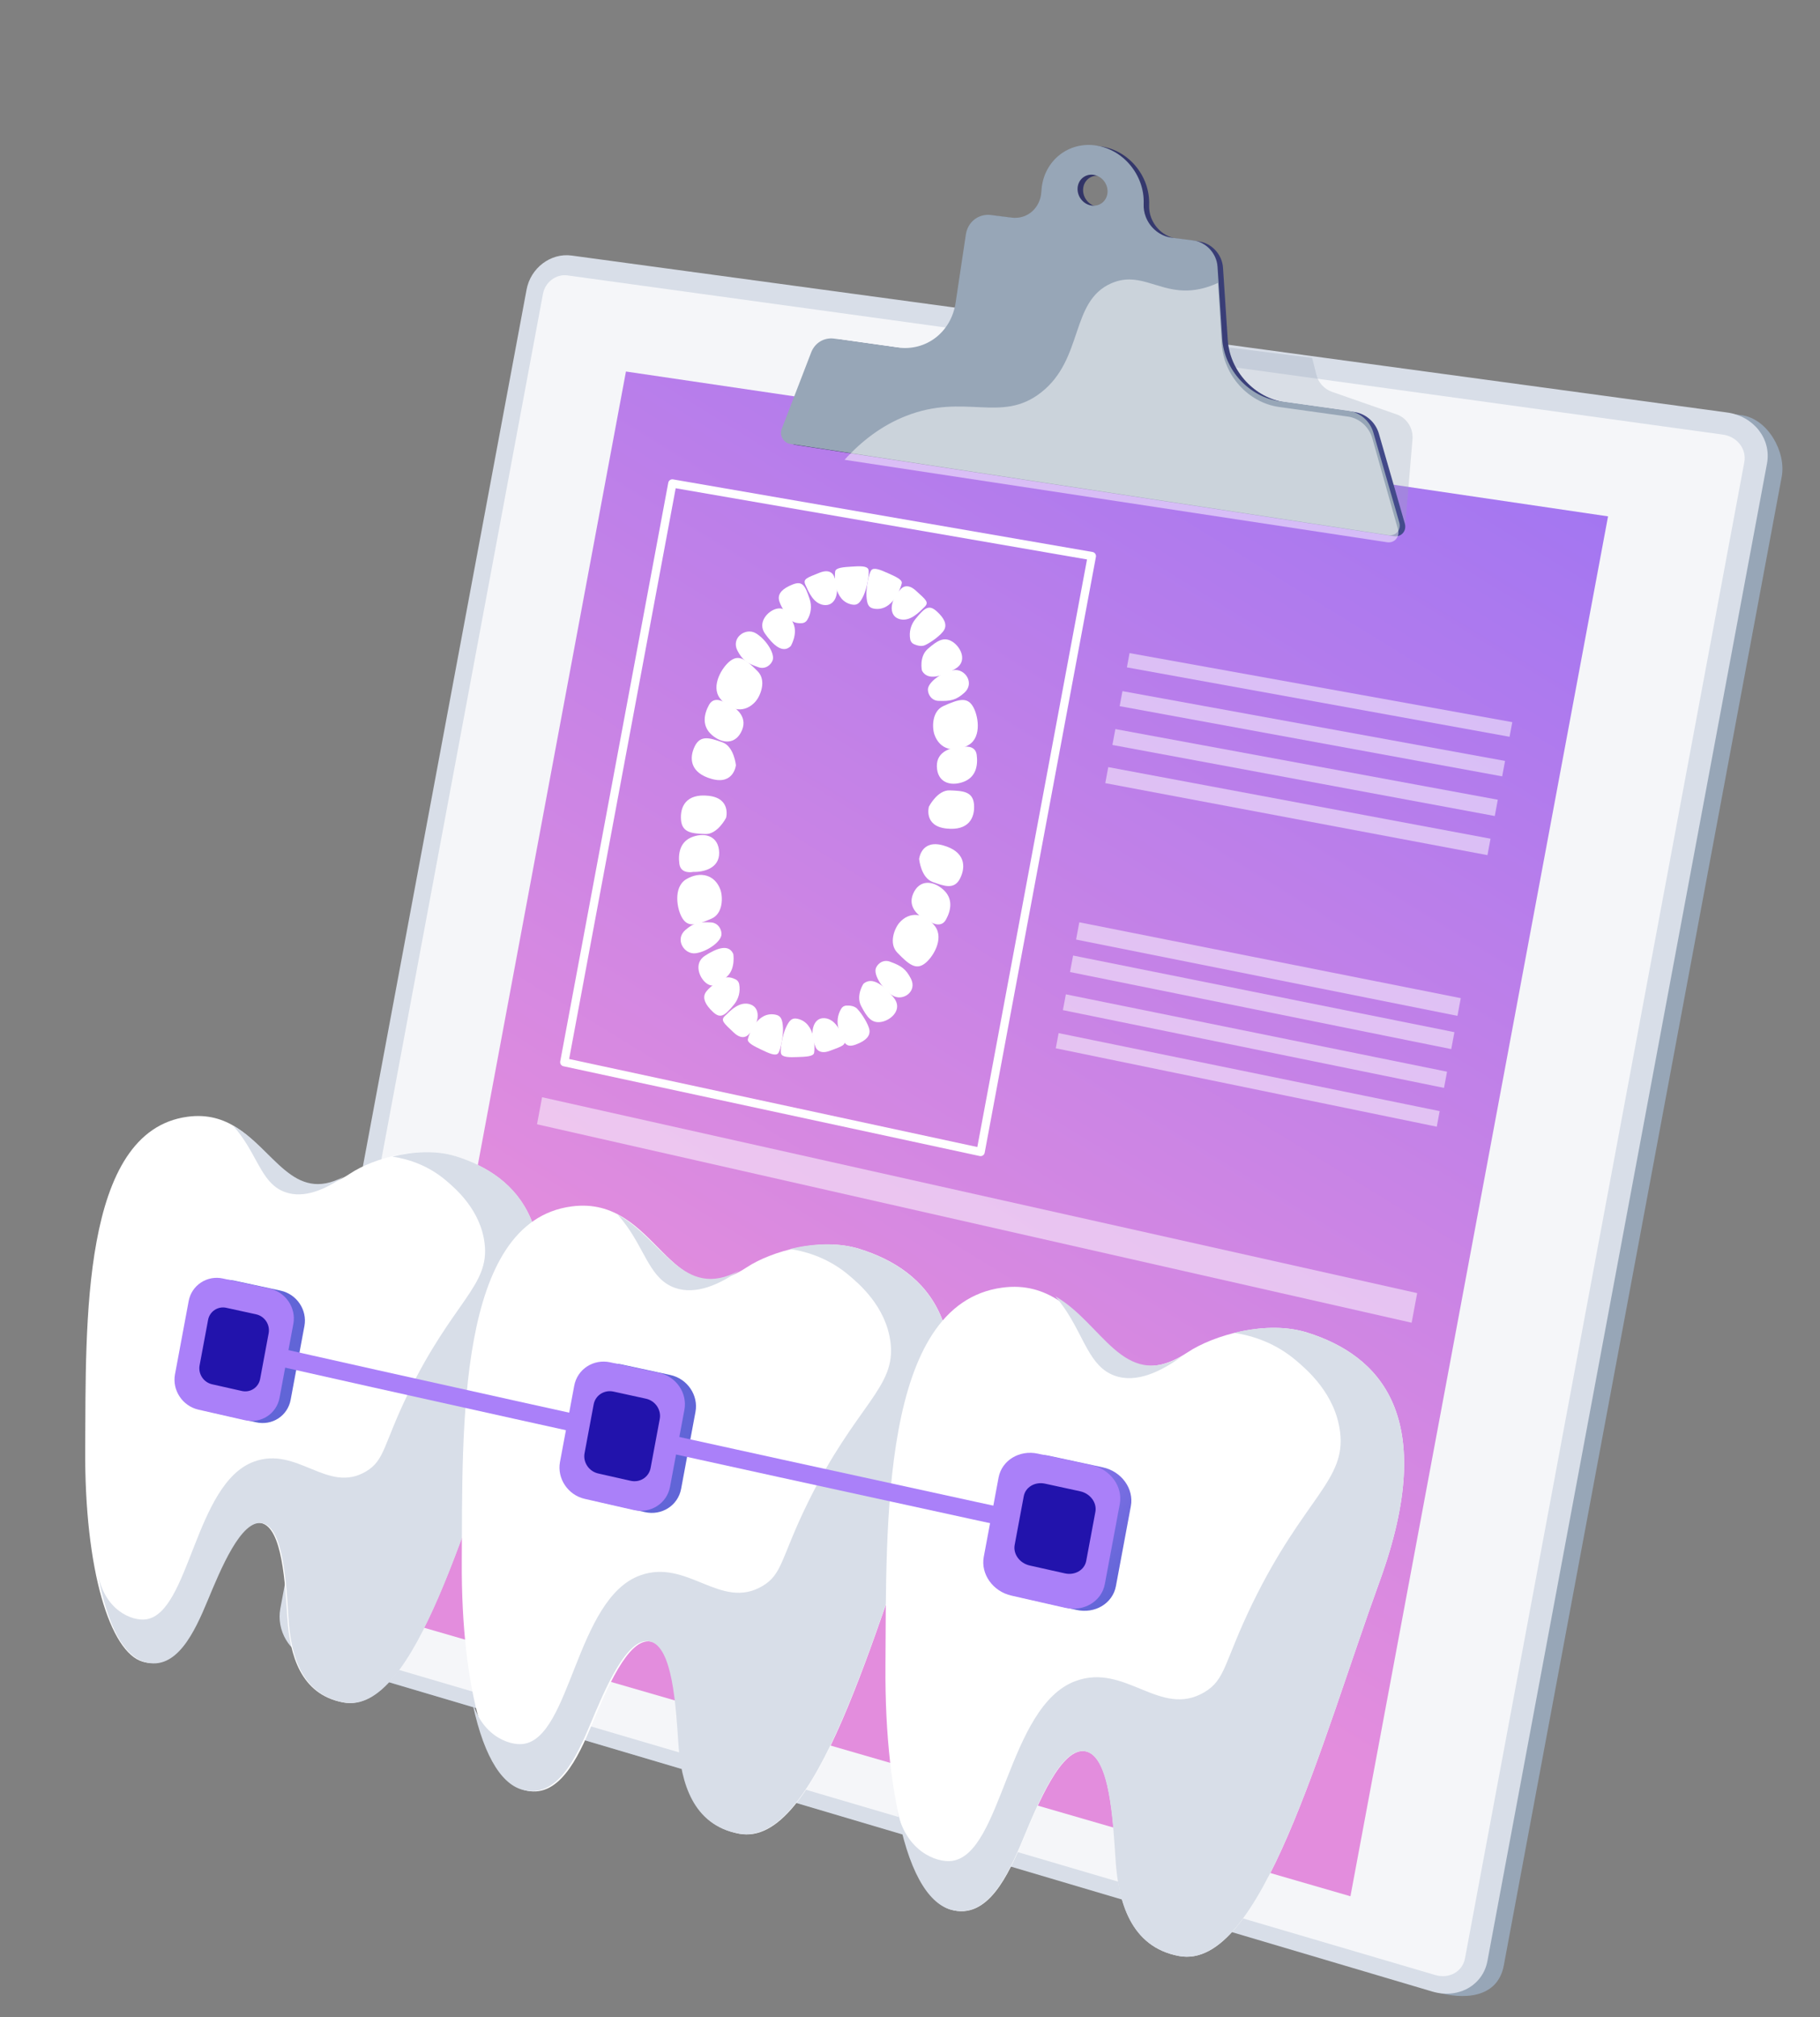 <svg width="287" height="318" viewBox="0 0 287 318" fill="none" xmlns="http://www.w3.org/2000/svg">
<rect x="0" y="0" width="287" height="318" fill="#808080" stroke="none"/>
<path d="M92.464 42.355L274.616 65.453C278.804 66.023 281.685 71.301 280.966 75.148L237.14 309.859C236.144 315.193 230.557 315.261 226.487 314.057L51.399 262.277C48.201 261.331 46.132 257.82 46.765 254.432L85.371 47.678C86.003 44.293 89.177 41.908 92.464 42.355Z" fill="#97A6B7"/>
<path d="M90.137 40.289L272.35 65.033C276.539 65.602 279.364 69.202 278.642 73.071L234.557 309.166C233.834 313.035 229.934 315.191 225.865 313.984L48.829 261.511C45.632 260.563 43.567 257.035 44.203 253.626L83.037 45.653C83.671 42.244 86.844 39.842 90.137 40.289Z" fill="#D8DEE8"/>
<path opacity="0.74" d="M226.321 311.378C228.517 312.025 230.625 310.853 231.015 308.765L275.063 72.868C275.453 70.78 273.928 68.828 271.669 68.517L89.472 43.419C87.693 43.173 85.969 44.477 85.624 46.323L46.667 254.957C46.322 256.805 47.445 258.72 49.175 259.229L226.321 311.378Z" fill="white"/>
<path d="M61.99 255.212L212.954 298.96L253.576 81.409L98.708 58.573L61.99 255.212Z" fill="url(#paint0_linear_26_7)"/>
<g style="mix-blend-mode:multiply" opacity="0.3">
<path d="M159.639 71.211L221.529 83.562L222.723 69.456C222.954 67.637 221.915 65.916 220.234 65.33L210.027 61.77C209.426 61.553 208.889 61.194 208.463 60.724C208.037 60.255 207.736 59.69 207.588 59.08L206.906 56.419L179.114 52.968L159.639 71.211Z" fill="#97A6B7"/>
</g>
<path d="M128.787 55.722C129.376 54.198 130.842 53.326 132.444 53.55L142.384 54.948C146.895 55.583 150.856 52.55 151.554 47.901L153.171 37.131C153.471 35.139 155.176 33.816 157.135 34.062L160.41 34.472C162.907 34.786 164.959 32.909 165.083 30.32C165.302 25.795 169.028 22.549 173.452 23.067C177.91 23.588 181.39 27.729 181.211 32.319C181.18 33.013 181.294 33.705 181.544 34.354C182.255 36.18 183.87 37.411 185.634 37.639L189.016 38.063C191.062 38.32 192.72 40.105 192.858 42.204L193.607 53.584C193.932 58.506 197.83 62.745 202.682 63.428L213.586 64.96C215.372 65.211 216.917 66.57 217.432 68.346L221.527 82.527C221.863 83.689 220.992 84.713 219.821 84.535L125.467 70.145C124.433 69.987 123.754 68.799 124.134 67.814L128.787 55.722ZM173.055 32.577C174.361 32.738 175.469 31.779 175.525 30.436C175.582 29.093 174.566 27.875 173.259 27.719C171.952 27.562 170.854 28.521 170.797 29.86C170.74 31.2 171.751 32.415 173.055 32.577Z" fill="url(#paint1_linear_26_7)"/>
<path d="M127.918 55.557C128.508 54.034 129.974 53.161 131.581 53.388L141.521 54.785C146.032 55.419 149.993 52.386 150.691 47.739L152.309 36.968C152.608 34.977 154.313 33.655 156.271 33.9L159.546 34.31C162.044 34.623 164.096 32.747 164.221 30.157C164.439 25.633 168.164 22.388 172.589 22.906C177.048 23.427 180.527 27.567 180.348 32.158C180.318 32.851 180.431 33.543 180.68 34.192C181.392 36.019 183.007 37.249 184.771 37.478L188.151 37.907C190.198 38.163 191.856 39.948 191.994 42.048L192.735 53.418C193.059 58.339 196.957 62.579 201.81 63.261L212.713 64.793C214.499 65.043 216.044 66.403 216.559 68.179L220.654 82.36C220.99 83.522 220.119 84.546 218.948 84.367L124.592 69.981C123.56 69.824 122.88 68.635 123.26 67.651L127.918 55.557ZM172.183 32.414C173.491 32.574 174.597 31.616 174.653 30.272C174.71 28.927 173.694 27.712 172.388 27.555C171.082 27.398 169.982 28.357 169.925 29.697C169.868 31.038 170.879 32.254 172.183 32.414Z" fill="#97A6B7"/>
<g style="mix-blend-mode:soft-light" opacity="0.5">
<path d="M142.833 65.594C152.158 61.905 157.867 66.821 164.174 61.873C170.924 56.578 168.727 47.535 175.222 44.675C179.381 42.844 182.256 45.682 186.674 45.8C188.291 45.843 190.087 45.517 192.06 44.605L192.658 54.215C192.967 59.199 196.847 63.482 201.688 64.16L212.574 65.681C214.355 65.93 215.894 67.303 216.403 69.1L220.451 83.451C220.783 84.627 219.91 85.667 218.742 85.489L133.18 72.49C135.96 69.427 139.153 67.047 142.833 65.594Z" fill="white"/>
</g>
<path d="M154.514 182.261C154.599 182.277 154.685 182.276 154.769 182.258C154.853 182.24 154.933 182.206 155.003 182.158C155.074 182.109 155.135 182.047 155.181 181.975C155.228 181.903 155.26 181.823 155.276 181.739L172.818 87.79C172.834 87.704 172.832 87.616 172.813 87.532C172.794 87.447 172.758 87.367 172.708 87.296C172.659 87.224 172.596 87.163 172.523 87.117C172.45 87.07 172.369 87.039 172.283 87.025L106.133 75.579C105.964 75.55 105.79 75.589 105.649 75.687C105.508 75.785 105.412 75.935 105.38 76.103L88.343 167.343C88.312 167.51 88.347 167.683 88.441 167.824C88.536 167.966 88.681 168.065 88.848 168.101L154.492 182.257L154.514 182.261ZM171.414 88.201L154.116 180.838L89.748 166.959L106.55 76.977L171.414 88.201Z" fill="white"/>
<path d="M116.048 120.637C116.048 120.637 115.755 117.669 113.9 117.024C112.046 116.379 110.473 115.788 109.564 117.647C108.655 119.506 108.779 121.852 112.252 122.811C115.725 123.77 116.048 120.637 116.048 120.637Z" fill="white"/>
<path d="M114.308 110.765C114.308 110.765 112.633 109.625 111.811 111.121C110.989 112.616 110.646 114.474 112.269 115.884C113.892 117.293 116.033 117.428 117.003 115.131C117.973 112.835 115.823 111.329 114.308 110.765Z" fill="white"/>
<path d="M119.171 110.562C119.894 109.718 120.927 107.302 119.48 105.834C117.588 103.922 116.536 103.2 115.216 104.15C113.896 105.1 112.035 108.149 113.535 110.099C115.143 112.195 117.544 112.46 119.171 110.562Z" fill="white"/>
<path d="M119.626 105.202C119.853 105.281 120.094 105.311 120.334 105.289C120.574 105.266 120.806 105.192 121.016 105.072C121.365 104.867 121.642 104.556 121.809 104.183C122.307 103.078 120.712 100.694 119.131 99.807C117.55 98.921 115.249 100.56 116.289 102.574C117.078 104.082 117.808 104.584 119.626 105.202Z" fill="white"/>
<path d="M124.703 101.852C124.703 101.852 125.843 99.939 125.106 98.291C124.369 96.644 123.777 95.631 122.408 95.99C121.038 96.35 119.401 98.166 120.637 99.901C121.872 101.636 123.42 103.132 124.703 101.852Z" fill="white"/>
<path d="M126.494 98.246C126.654 98.233 126.81 98.181 126.948 98.094C127.086 98.007 127.202 97.888 127.288 97.747C127.592 97.258 127.785 96.706 127.851 96.131C127.917 95.557 127.855 94.976 127.67 94.434C126.942 92.218 126.497 91.543 124.957 92.162C123.416 92.78 122.706 93.544 122.819 94.46C122.933 95.375 124.042 97.062 124.761 97.787C125.222 98.247 125.995 98.281 126.494 98.246Z" fill="white"/>
<path d="M131.574 91.007C131.574 91.007 131.237 89.493 129.229 90.298C127.222 91.103 126.574 91.274 127.014 92.224C127.455 93.174 128.285 95.356 130.132 95.399C131.979 95.441 132.456 92.909 131.574 91.007Z" fill="white"/>
<path d="M134.39 95.32C135.279 95.48 135.683 94.954 136.195 93.852C136.706 92.749 137.139 90.433 136.95 89.805C136.761 89.178 135.522 89.254 134.285 89.333C133.048 89.412 131.813 89.491 131.706 90.069C131.598 90.646 131.381 94.779 134.39 95.32Z" fill="white"/>
<path d="M146.481 127.182C146.481 127.182 147.819 124.527 149.772 124.61C151.725 124.693 153.415 124.723 153.592 126.8C153.769 128.877 152.803 131.026 149.212 130.622C145.622 130.218 146.481 127.182 146.481 127.182Z" fill="white"/>
<path d="M151.817 117.767C151.817 117.767 153.795 117.312 154.019 119.009C154.243 120.707 153.896 122.574 151.867 123.291C149.838 124.009 147.811 123.344 147.735 120.852C147.658 118.359 150.203 117.739 151.817 117.767Z" fill="white"/>
<path d="M147.356 115.821C146.988 114.775 146.899 112.158 148.769 111.313C151.218 110.205 152.462 109.907 153.354 111.266C154.246 112.625 154.889 116.156 152.776 117.435C150.514 118.802 148.186 118.176 147.356 115.821Z" fill="white"/>
<path d="M147.99 110.497C147.751 110.49 147.516 110.432 147.302 110.326C147.087 110.22 146.897 110.069 146.744 109.881C146.493 109.569 146.346 109.181 146.324 108.774C146.259 107.571 148.6 105.917 150.395 105.649C152.191 105.382 153.762 107.727 152.056 109.234C150.773 110.368 149.91 110.571 147.99 110.497Z" fill="white"/>
<path d="M145.384 105.726C145.384 105.726 144.886 103.525 146.331 102.279C147.777 101.033 148.826 100.317 150.185 101.166C151.544 102.016 152.641 104.331 150.599 105.471C148.557 106.611 146.288 107.399 145.384 105.726Z" fill="white"/>
<path d="M144.093 101.543C143.949 101.475 143.823 101.373 143.726 101.243C143.629 101.114 143.564 100.961 143.535 100.798C143.428 100.235 143.448 99.651 143.593 99.093C143.737 98.535 144.004 98.017 144.371 97.58C145.849 95.764 146.508 95.288 147.727 96.392C148.946 97.497 149.339 98.466 148.902 99.28C148.465 100.093 146.814 101.283 145.879 101.71C145.28 101.988 144.546 101.75 144.093 101.543Z" fill="white"/>
<path d="M141.972 92.967C141.972 92.967 142.832 91.668 144.418 93.112C146.004 94.556 146.553 94.947 145.796 95.684C145.039 96.421 143.473 98.174 141.73 97.569C139.987 96.963 140.463 94.438 141.972 92.967Z" fill="white"/>
<path d="M137.786 95.954C136.9 95.795 136.712 95.164 136.634 93.954C136.555 92.744 136.986 90.432 137.389 89.906C137.792 89.379 138.922 89.874 140.049 90.377C141.177 90.879 142.311 91.376 142.203 91.956C142.095 92.535 140.803 96.496 137.786 95.954Z" fill="white"/>
<path d="M114.5 128.927C114.5 128.927 113.156 131.586 111.199 131.491C109.241 131.397 107.566 131.356 107.392 129.28C107.217 127.204 108.179 125.062 111.756 125.467C115.332 125.872 114.5 128.927 114.5 128.927Z" fill="white"/>
<path d="M109.323 137.462C109.323 137.462 107.354 137.898 107.13 136.192C106.906 134.487 107.258 132.62 109.276 131.914C111.294 131.207 113.333 131.883 113.406 134.396C113.478 136.908 110.935 137.509 109.323 137.462Z" fill="white"/>
<path d="M113.615 140.313C113.983 141.372 114.073 144.011 112.198 144.832C109.75 145.903 108.511 146.18 107.626 144.8C106.741 143.42 106.111 139.877 108.209 138.621C110.459 137.278 112.787 137.934 113.615 140.313Z" fill="white"/>
<path d="M112.115 145.427C112.356 145.438 112.592 145.501 112.806 145.612C113.021 145.723 113.21 145.88 113.361 146.071C113.611 146.393 113.756 146.788 113.776 147.201C113.84 148.421 111.495 150.051 109.704 150.29C107.913 150.528 106.367 148.126 108.061 146.638C109.342 145.511 110.202 145.321 112.115 145.427Z" fill="white"/>
<path d="M115.636 150.409C115.636 150.409 116.005 152.625 114.726 153.883C113.446 155.142 112.531 155.864 111.387 155.011C110.244 154.159 109.378 151.844 111.152 150.693C112.927 149.542 114.905 148.73 115.636 150.409Z" fill="white"/>
<path d="M116.007 154.41C116.152 154.482 116.278 154.589 116.375 154.721C116.472 154.854 116.537 155.009 116.565 155.173C116.673 155.738 116.653 156.324 116.507 156.884C116.362 157.444 116.094 157.963 115.726 158.402C114.249 160.192 113.592 160.653 112.383 159.499C111.174 158.345 110.789 157.364 111.224 156.558C111.659 155.752 113.299 154.594 114.229 154.189C114.825 153.93 115.556 154.188 116.007 154.41Z" fill="white"/>
<path d="M118.132 162.995C118.132 162.995 117.272 164.278 115.695 162.778C114.118 161.279 113.577 160.875 114.33 160.157C115.082 159.438 116.64 157.718 118.374 158.369C120.107 159.02 119.637 161.559 118.132 162.995Z" fill="white"/>
<path d="M122.317 159.975C123.202 160.159 123.388 160.797 123.467 162.012C123.547 163.227 123.116 165.534 122.713 166.05C122.311 166.566 121.187 166.028 120.064 165.491C118.942 164.954 117.822 164.419 117.93 163.844C118.037 163.269 119.324 159.35 122.317 159.975Z" fill="white"/>
<path d="M144.939 135.442C144.939 135.442 145.229 138.399 147.075 139.054C148.921 139.709 150.503 140.315 151.415 138.459C152.326 136.603 152.201 134.251 148.716 133.28C145.231 132.309 144.939 135.442 144.939 135.442Z" fill="white"/>
<path d="M146.673 145.315C146.673 145.315 148.349 146.477 149.168 144.989C149.987 143.502 150.335 141.644 148.706 140.221C147.077 138.798 144.952 138.655 143.985 140.932C143.018 143.209 145.162 144.736 146.673 145.315Z" fill="white"/>
<path d="M141.817 145.488C141.098 146.321 140.073 148.718 141.507 150.202C143.386 152.15 144.435 152.893 145.754 151.966C147.073 151.039 148.942 148.003 147.437 146.024C145.827 143.907 143.436 143.614 141.817 145.488Z" fill="white"/>
<path d="M140.314 151.605C140.09 151.522 139.852 151.488 139.614 151.506C139.377 151.523 139.145 151.593 138.934 151.708C138.588 151.903 138.311 152.207 138.145 152.574C137.653 153.66 139.236 156.063 140.81 156.981C142.384 157.9 144.688 156.322 143.642 154.293C142.856 152.766 142.127 152.256 140.314 151.605Z" fill="white"/>
<path d="M136.167 155.089C136.167 155.089 134.911 156.942 135.808 158.636C136.705 160.33 137.423 161.387 138.992 161.109C140.562 160.83 142.415 159.095 140.925 157.276C139.436 155.456 137.61 153.876 136.167 155.089Z" fill="white"/>
<path d="M133.451 158.536C133.294 158.543 133.14 158.591 133.003 158.674C132.866 158.758 132.75 158.874 132.665 159.014C132.362 159.501 132.169 160.052 132.103 160.625C132.037 161.198 132.098 161.777 132.283 162.317C133.004 164.557 133.445 165.247 134.977 164.674C136.51 164.101 137.223 163.354 137.11 162.434C136.996 161.513 135.889 159.789 135.174 159.043C134.716 158.566 133.947 158.512 133.451 158.536Z" fill="white"/>
<path d="M128.542 164.89C128.542 164.89 128.874 166.418 130.87 165.669C132.866 164.92 133.517 164.762 133.078 163.794C132.639 162.826 131.814 160.611 129.975 160.521C128.136 160.432 127.668 162.958 128.542 164.89Z" fill="white"/>
<path d="M125.714 160.609C124.832 160.424 124.43 160.942 123.92 162.039C123.411 163.137 122.978 165.454 123.163 166.095C123.348 166.736 124.577 166.695 125.807 166.653C127.036 166.612 128.271 166.571 128.379 165.99C128.487 165.41 128.716 161.232 125.714 160.609Z" fill="white"/>
<path opacity="0.51" d="M238.046 116.159L177.702 105.216L178.122 102.968L238.477 113.852L238.046 116.159Z" fill="white"/>
<path opacity="0.51" d="M236.881 122.399L176.56 111.332L177.002 108.963L237.335 119.967L236.881 122.399Z" fill="white"/>
<path opacity="0.51" d="M235.713 128.652L175.418 117.448L175.885 114.945L236.193 126.083L235.713 128.652Z" fill="white"/>
<path opacity="0.51" d="M234.561 134.82L174.294 123.468L174.765 120.943L235.045 132.229L234.561 134.82Z" fill="white"/>
<path opacity="0.51" d="M229.83 160.158L169.689 148.128L170.197 145.406L230.352 157.365L229.83 160.158Z" fill="white"/>
<path opacity="0.51" d="M228.851 165.4L168.733 153.249L169.219 150.648L229.35 162.73L228.851 165.4Z" fill="white"/>
<path opacity="0.51" d="M227.709 171.516L167.611 159.256L168.077 156.764L228.187 168.959L227.709 171.516Z" fill="white"/>
<path opacity="0.51" d="M226.567 177.632L166.488 165.271L166.935 162.88L227.026 175.178L226.567 177.632Z" fill="white"/>
<path opacity="0.51" d="M84.684 177.254L222.605 208.538L223.477 203.869L85.481 172.987L84.684 177.254Z" fill="white"/>
<path d="M55.243 185.002C58.856 182.61 66.184 180.531 71.766 182.271C81.735 185.38 90.151 193.805 81.828 216.658C73.708 238.966 65.436 270.511 54.082 268.391C47.347 267.133 45.703 260.802 45.331 255.23C44.959 249.658 44.53 240.852 41.181 240.123C37.833 239.395 34.553 247.389 32.501 252.303C30.45 257.217 27.579 263.46 22.493 261.976C17.406 260.493 13.298 247.691 13.435 228.296C13.573 208.9 12.691 178.305 29.594 176.061C42.342 174.367 43.742 192.617 55.243 185.002Z" fill="white"/>
<path d="M44.962 187.949C41.521 186.72 40.772 182.85 37.994 179.019C37.6 178.474 37.177 177.95 36.728 177.446C43.237 181.039 46.151 189.83 54.209 185.512C51.423 187.447 48.004 189.037 44.962 187.949Z" fill="#D8DEE8"/>
<path d="M23.015 255.306C29.917 254.332 30.689 233.913 40.019 230.449C46.869 227.906 51.648 235.586 57.713 231.988C60.709 230.209 60.412 227.817 64.366 219.68C71.45 205.096 77.241 202.757 76.416 196.016C75.774 190.756 71.865 187.427 70.393 186.166C67.661 183.831 64.621 182.763 61.876 182.351C65.118 181.541 68.763 181.321 71.867 182.291C81.775 185.378 90.135 193.794 81.834 216.653C73.736 238.968 65.477 270.518 54.188 268.41C47.491 267.16 45.863 260.831 45.499 255.261C45.135 249.69 44.718 240.884 41.389 240.159C38.059 239.435 34.789 247.431 32.744 252.347C30.699 257.263 27.838 263.508 22.781 262.03C19.634 261.111 16.945 256.576 15.413 248.015C16.48 253.963 20.895 255.605 23.015 255.306Z" fill="#D8DEE8"/>
<path d="M117.753 199.805C121.637 197.246 129.52 195.027 135.525 196.896C146.254 200.233 155.311 209.264 146.384 233.729C137.671 257.611 128.801 291.384 116.585 289.103C109.338 287.75 107.564 280.969 107.158 275C106.753 269.031 106.283 259.602 102.68 258.815C99.077 258.028 95.553 266.589 93.354 271.85C91.154 277.11 88.071 283.794 82.597 282.2C77.123 280.606 72.692 266.893 72.82 246.122C72.948 225.351 71.972 192.587 90.154 190.2C103.865 188.403 105.388 207.948 117.753 199.805Z" fill="white"/>
<path d="M106.407 203.032C102.634 201.68 101.821 197.426 98.781 193.216C98.35 192.617 97.888 192.04 97.397 191.487C104.525 195.433 107.71 205.099 116.54 200.343C113.485 202.474 109.738 204.225 106.407 203.032Z" fill="#D8DEE8"/>
<path d="M82.525 274.946C90.029 273.923 90.804 252.054 100.94 248.374C108.384 245.671 113.605 253.913 120.19 250.078C123.445 248.182 123.112 245.619 127.389 236.91C135.048 221.31 141.34 218.823 140.421 211.599C139.704 205.963 135.443 202.384 133.833 201.028C130.854 198.519 127.544 197.369 124.557 196.91C128.08 196.058 132.046 195.828 135.424 196.877C146.214 200.226 155.329 209.267 146.379 233.729C137.643 257.606 128.758 291.376 116.474 289.082C109.187 287.722 107.396 280.938 106.982 274.967C106.568 268.997 106.086 259.565 102.463 258.774C98.84 257.984 95.305 266.543 93.099 271.802C90.893 277.062 87.8 283.743 82.294 282.144C78.868 281.148 75.929 276.283 74.236 267.108C75.412 273.487 80.22 275.259 82.525 274.946Z" fill="#D8DEE8"/>
<path d="M187.276 213.205C191.395 210.472 199.745 208.097 206.103 210.081C217.461 213.624 227.039 223.236 217.556 249.324C208.296 274.788 198.859 310.795 185.924 308.38C178.25 306.947 176.381 299.718 175.958 293.36C175.535 287.002 175.049 276.95 171.236 276.119C167.423 275.287 163.678 284.414 161.343 290.023C159.007 295.632 155.724 302.759 149.936 301.068C144.147 299.377 139.464 284.767 139.629 262.629C139.794 240.491 138.8 205.573 158.059 203.005C172.583 201.07 174.17 221.9 187.276 213.205Z" fill="white"/>
<path d="M175.738 216.874C171.811 215.435 170.994 210.808 167.853 206.247C167.406 205.599 166.928 204.974 166.42 204.376C173.834 208.613 177.079 219.114 186.35 213.854C183.14 216.206 179.209 218.146 175.738 216.874Z" fill="#D8DEE8"/>
<path d="M150.134 293.384C158.045 292.279 158.914 268.972 169.61 265.028C177.464 262.132 182.952 270.904 189.904 266.802C193.339 264.775 192.995 262.044 197.522 252.755C205.632 236.114 212.276 233.454 211.319 225.754C210.576 219.748 206.09 215.946 204.398 214.504C201.262 211.837 197.773 210.618 194.626 210.136C198.345 209.221 202.524 208.967 206.084 210.077C217.453 213.623 227.043 223.237 217.555 249.324C208.291 274.787 198.851 310.793 185.902 308.376C178.221 306.941 176.349 299.712 175.924 293.354C175.499 286.996 175.01 276.943 171.192 276.111C167.375 275.278 163.629 284.405 161.292 290.014C158.955 295.622 155.67 302.749 149.876 301.057C146.266 300.003 143.177 294.825 141.41 285.049C142.639 291.845 147.704 293.724 150.134 293.384Z" fill="#D8DEE8"/>
<path d="M165.405 229.505L173.907 231.338C176.857 231.974 178.838 234.712 178.327 237.451L175.972 250.061C175.461 252.802 172.654 254.479 169.711 253.81L161.226 251.883C158.317 251.222 156.375 248.488 156.881 245.774L159.214 233.278C159.721 230.568 162.489 228.876 165.405 229.505Z" fill="url(#paint2_linear_26_7)"/>
<path d="M166.538 234.236L172.08 235.44C173.674 235.787 174.75 237.24 174.48 238.685L173.038 246.409C172.769 247.85 171.256 248.736 169.664 248.379L164.128 247.14C162.547 246.787 161.484 245.334 161.752 243.898L163.187 236.217C163.455 234.78 164.954 233.893 166.538 234.236Z" fill="url(#paint3_linear_26_7)"/>
<path d="M97.975 215.106L105.704 216.776C108.384 217.356 110.164 219.961 109.671 222.598L107.407 234.728C106.915 237.362 104.342 239.003 101.668 238.393L93.955 236.635C91.31 236.031 89.566 233.427 90.054 230.815L92.298 218.796C92.786 216.185 95.325 214.532 97.975 215.106Z" fill="url(#paint4_linear_26_7)"/>
<path d="M98.494 219.722L103.609 220.84C105.08 221.163 106.055 222.595 105.785 224.041L104.342 231.768C104.072 233.214 102.661 234.117 101.191 233.785L96.083 232.633C94.621 232.304 93.66 230.872 93.928 229.434L95.364 221.748C95.632 220.31 97.033 219.403 98.494 219.722Z" fill="url(#paint5_linear_26_7)"/>
<path d="M36.903 201.894L44.248 203.478C46.794 204.027 48.477 206.524 48.006 209.05L45.831 220.699C45.358 223.229 42.91 224.812 40.372 224.235L33.042 222.57C30.528 222 28.875 219.504 29.343 216.996L31.498 205.454C31.606 204.861 31.833 204.296 32.165 203.794C32.498 203.291 32.93 202.86 33.435 202.527C33.94 202.195 34.507 201.967 35.103 201.859C35.699 201.75 36.311 201.762 36.903 201.894Z" fill="url(#paint6_linear_26_7)"/>
<path d="M37.44 206.514L42.128 207.537C42.779 207.681 43.349 208.071 43.719 208.626C44.09 209.181 44.232 209.857 44.116 210.514L42.769 217.728C42.71 218.047 42.588 218.35 42.409 218.62C42.23 218.89 41.998 219.12 41.726 219.297C41.455 219.474 41.151 219.595 40.832 219.65C40.513 219.706 40.186 219.697 39.871 219.622L35.189 218.569C34.542 218.419 33.977 218.027 33.611 217.474C33.245 216.92 33.105 216.246 33.221 215.593L34.562 208.417C34.619 208.1 34.74 207.797 34.918 207.528C35.095 207.259 35.326 207.029 35.594 206.851C35.863 206.673 36.166 206.552 36.483 206.494C36.8 206.436 37.125 206.443 37.44 206.514Z" fill="url(#paint7_linear_26_7)"/>
<path d="M163.657 229.179L172.161 231.012C175.109 231.647 177.091 234.385 176.58 237.124L174.225 249.735C173.713 252.475 170.907 254.153 167.965 253.484L159.478 251.557C156.568 250.895 154.627 248.161 155.134 245.448L157.467 232.952C157.973 230.242 160.741 228.55 163.657 229.179Z" fill="url(#paint8_linear_26_7)"/>
<path d="M96.228 214.779L103.958 216.45C106.637 217.03 108.417 219.634 107.924 222.272L105.659 234.401C105.167 237.036 102.595 238.677 99.921 238.067L92.208 236.308C89.563 235.705 87.819 233.101 88.306 230.489L90.551 218.47C91.038 215.859 93.577 214.206 96.228 214.779Z" fill="url(#paint9_linear_26_7)"/>
<path d="M35.155 201.568L42.501 203.152C45.052 203.702 46.73 206.198 46.258 208.724L44.083 220.372C43.611 222.903 41.163 224.486 38.625 223.909L31.294 222.244C28.78 221.673 27.127 219.178 27.596 216.67L29.751 205.128C29.858 204.535 30.085 203.97 30.418 203.467C30.751 202.964 31.183 202.534 31.688 202.201C32.192 201.869 32.76 201.641 33.356 201.532C33.952 201.423 34.564 201.436 35.155 201.568Z" fill="url(#paint10_linear_26_7)"/>
<path d="M165.601 242.197L166.199 239.451C165.504 239.3 95.99 224.263 36.916 210.935L36.292 213.676C95.374 227.007 164.905 242.047 165.601 242.197Z" fill="url(#paint11_linear_26_7)"/>
<path d="M164.79 233.91L170.332 235.114C171.927 235.46 173.002 236.913 172.733 238.358L171.29 246.082C171.021 247.524 169.509 248.41 167.916 248.053L162.38 246.814C160.799 246.46 159.737 245.008 160.005 243.571L161.439 235.891C161.708 234.453 163.207 233.567 164.79 233.91Z" fill="#2213AC"/>
<path d="M96.747 219.396L101.86 220.514C103.332 220.836 104.308 222.268 104.038 223.714L102.595 231.442C102.325 232.888 100.913 233.791 99.443 233.459L94.336 232.307C92.874 231.978 91.912 230.546 92.181 229.108L93.616 221.422C93.88 219.983 95.286 219.077 96.747 219.396Z" fill="#2213AC"/>
<path d="M35.692 206.188L40.381 207.211C41.032 207.355 41.602 207.745 41.972 208.3C42.343 208.855 42.484 209.531 42.368 210.187L41.021 217.402C40.963 217.72 40.841 218.024 40.662 218.294C40.483 218.563 40.251 218.794 39.98 218.971C39.709 219.148 39.404 219.268 39.086 219.324C38.767 219.38 38.44 219.37 38.125 219.296L33.441 218.242C32.794 218.093 32.23 217.701 31.864 217.147C31.497 216.593 31.358 215.92 31.474 215.266L32.814 208.09C32.872 207.773 32.993 207.471 33.17 207.202C33.348 206.933 33.578 206.702 33.847 206.525C34.116 206.347 34.418 206.225 34.735 206.168C35.052 206.11 35.378 206.117 35.692 206.188Z" fill="#2213AC"/>
<defs>
<linearGradient id="paint0_linear_26_7" x1="127.189" y1="225.606" x2="248.823" y2="27.562" gradientUnits="userSpaceOnUse">
<stop stop-color="#E38DDD"/>
<stop offset="1" stop-color="#9571F6"/>
</linearGradient>
<linearGradient id="paint1_linear_26_7" x1="225.764" y1="60.848" x2="128.784" y2="42.74" gradientUnits="userSpaceOnUse">
<stop stop-color="#444B8C"/>
<stop offset="1" stop-color="#26264F"/>
</linearGradient>
<linearGradient id="paint2_linear_26_7" x1="151.562" y1="227.746" x2="177.112" y2="250.069" gradientUnits="userSpaceOnUse">
<stop stop-color="#AA80F9"/>
<stop offset="1" stop-color="#6165D7"/>
</linearGradient>
<linearGradient id="paint3_linear_26_7" x1="-25628.5" y1="29078.6" x2="-24095.5" y2="31005.2" gradientUnits="userSpaceOnUse">
<stop stop-color="#AA80F9"/>
<stop offset="1" stop-color="#6165D7"/>
</linearGradient>
<linearGradient id="paint4_linear_26_7" x1="-53447.4" y1="46981.1" x2="-49031.7" y2="49604.4" gradientUnits="userSpaceOnUse">
<stop stop-color="#AA80F9"/>
<stop offset="1" stop-color="#6165D7"/>
</linearGradient>
<linearGradient id="paint5_linear_26_7" x1="-31450.9" y1="27758.7" x2="-29994.5" y2="29448.3" gradientUnits="userSpaceOnUse">
<stop stop-color="#AA80F9"/>
<stop offset="1" stop-color="#6165D7"/>
</linearGradient>
<linearGradient id="paint6_linear_26_7" x1="-62444.1" y1="42398.4" x2="-59008.9" y2="44092.4" gradientUnits="userSpaceOnUse">
<stop stop-color="#AA80F9"/>
<stop offset="1" stop-color="#6165D7"/>
</linearGradient>
<linearGradient id="paint7_linear_26_7" x1="-34931.5" y1="24684.1" x2="-33636" y2="26160.6" gradientUnits="userSpaceOnUse">
<stop stop-color="#AA80F9"/>
<stop offset="1" stop-color="#6165D7"/>
</linearGradient>
<linearGradient id="paint8_linear_26_7" x1="-42675" y1="50693.7" x2="-39377.1" y2="60626.5" gradientUnits="userSpaceOnUse">
<stop stop-color="#AA80F9"/>
<stop offset="1" stop-color="#6165D7"/>
</linearGradient>
<linearGradient id="paint9_linear_26_7" x1="-51586.5" y1="46367" x2="-48375.3" y2="55311.7" gradientUnits="userSpaceOnUse">
<stop stop-color="#AA80F9"/>
<stop offset="1" stop-color="#6165D7"/>
</linearGradient>
<linearGradient id="paint10_linear_26_7" x1="-59493.1" y1="42302.1" x2="-56501.3" y2="50517.6" gradientUnits="userSpaceOnUse">
<stop stop-color="#AA80F9"/>
<stop offset="1" stop-color="#6165D7"/>
</linearGradient>
<linearGradient id="paint11_linear_26_7" x1="-214378" y1="-21092.7" x2="-387944" y2="-53501.8" gradientUnits="userSpaceOnUse">
<stop stop-color="#AA80F9"/>
<stop offset="1" stop-color="#6165D7"/>
</linearGradient>
</defs>
</svg>
